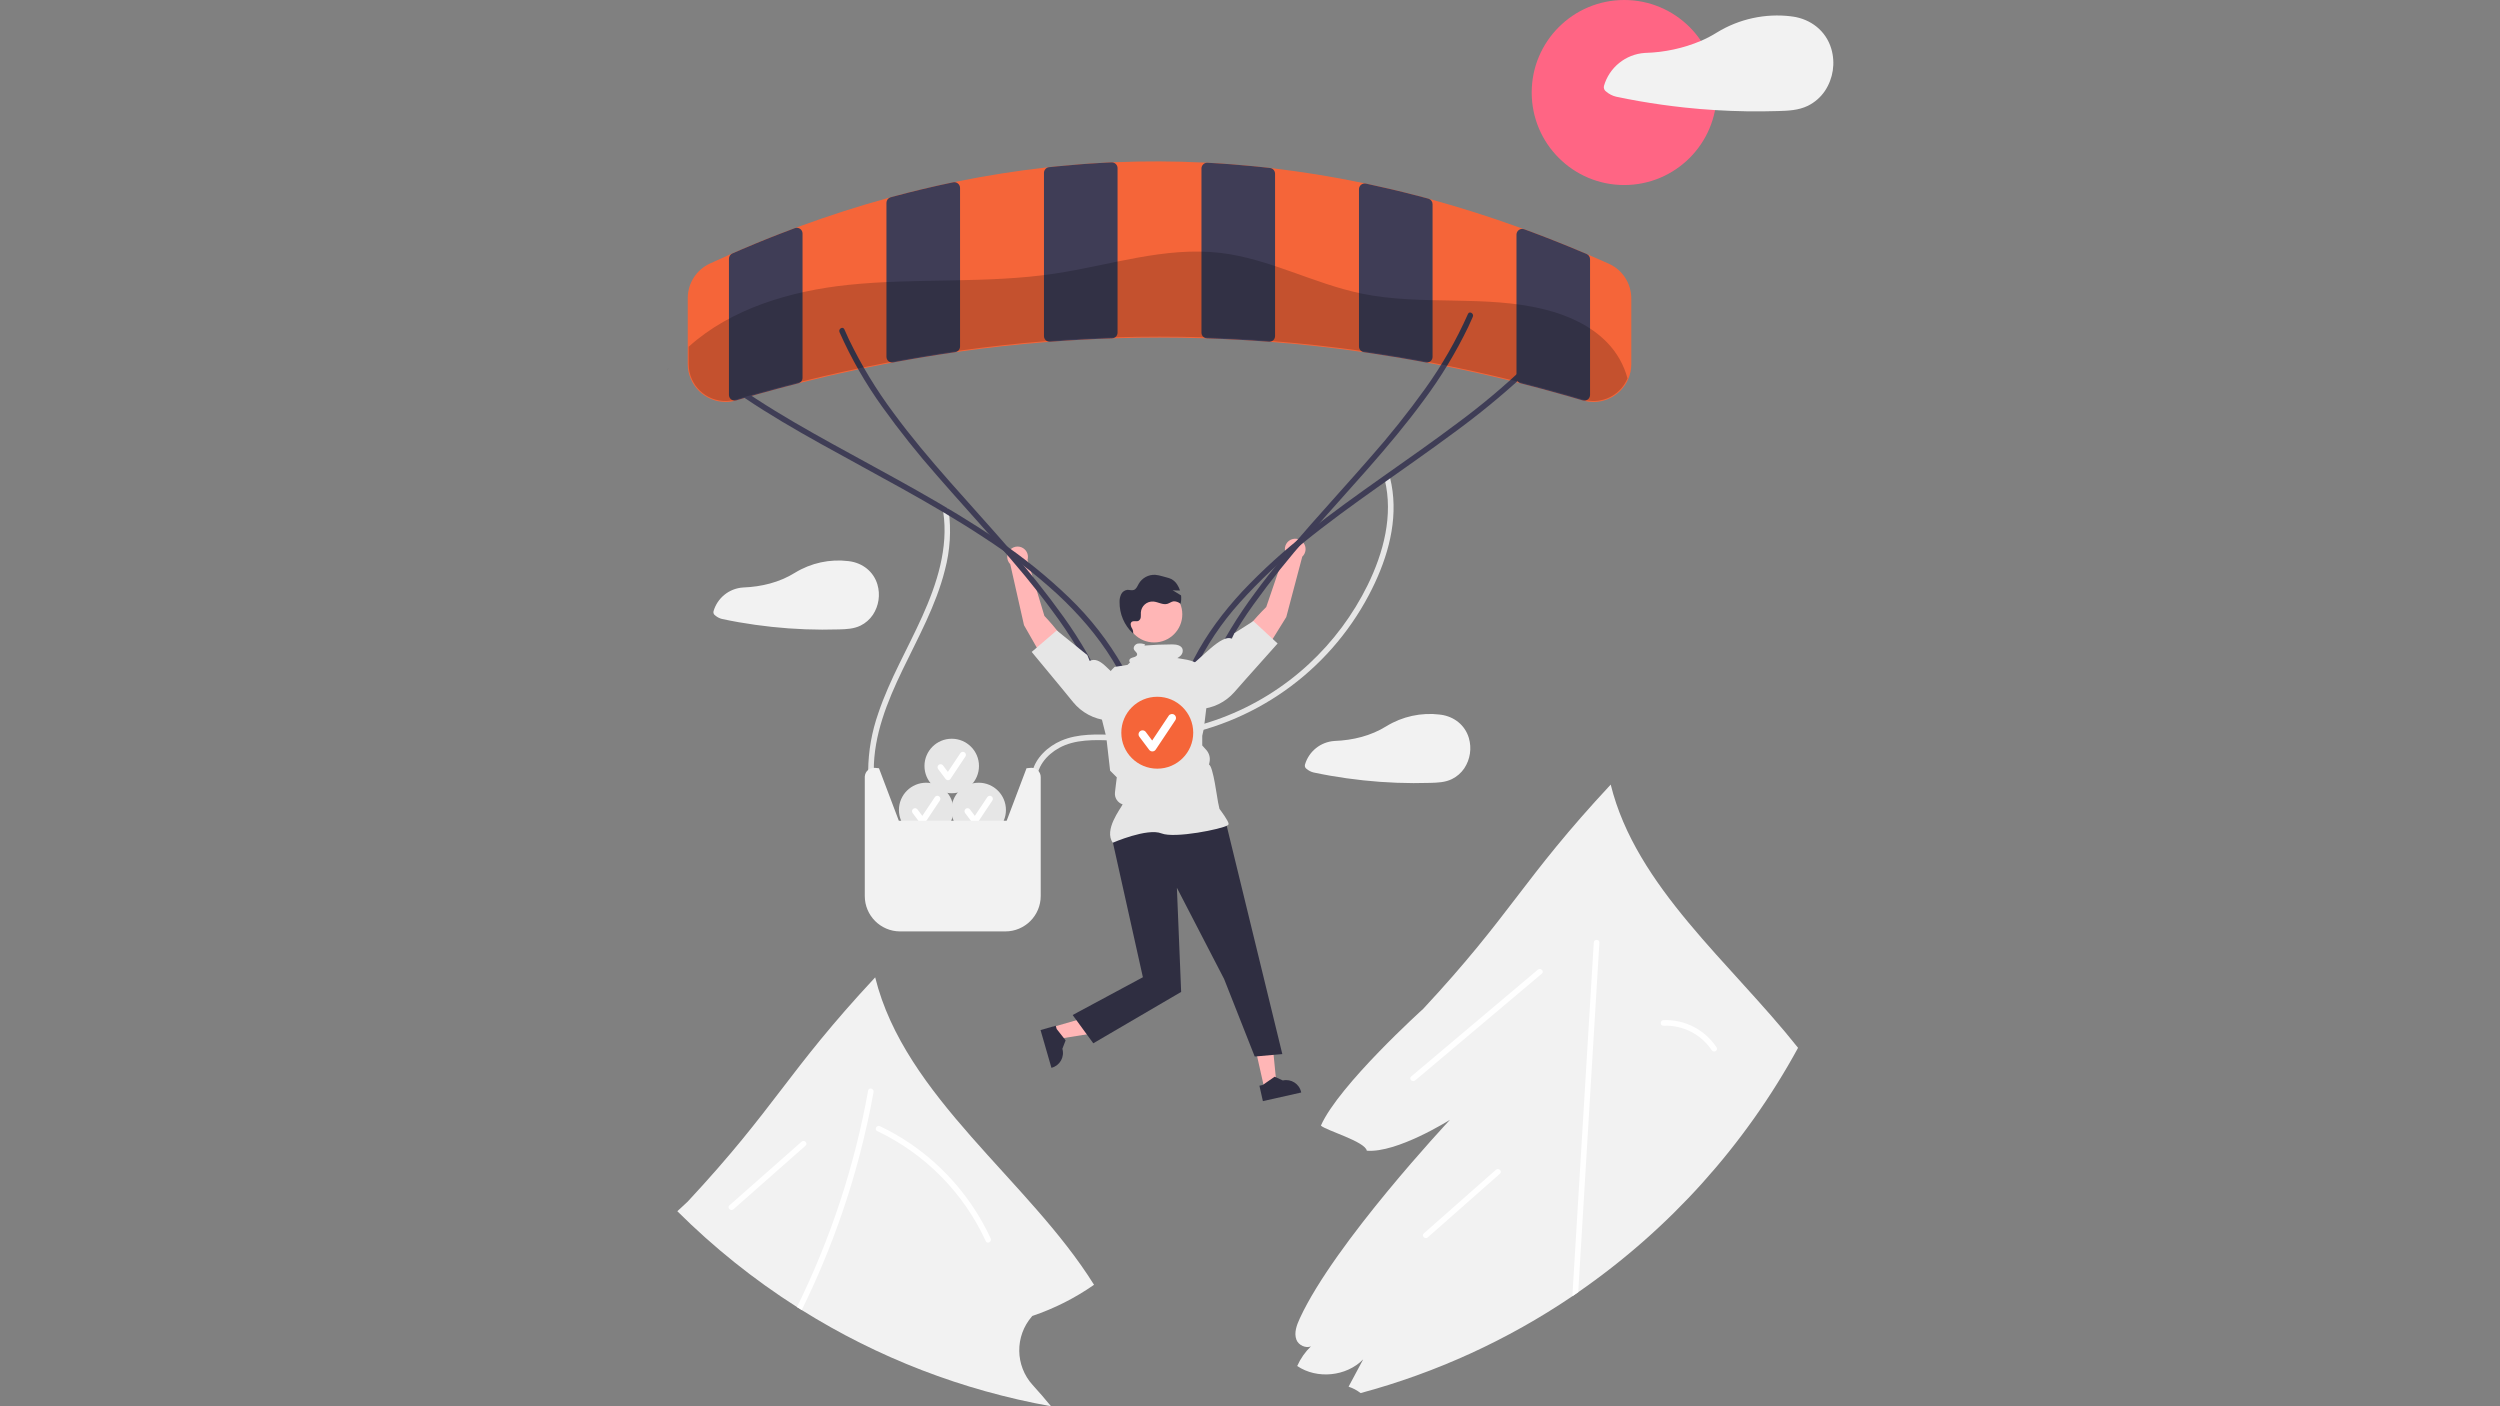 <?xml version="1.0" encoding="utf-8"?>
<!-- Generator: Adobe Illustrator 26.0.1, SVG Export Plug-In . SVG Version: 6.00 Build 0)  -->
<svg version="1.1" id="Layer_1" xmlns="http://www.w3.org/2000/svg" xmlns:xlink="http://www.w3.org/1999/xlink" x="0px" y="0px"
	 viewBox="0 0 640 360" enable-background="new 0 0 640 360" xml:space="preserve">
<rect x="0" y="0" width="640" height="360" fill="#808080" stroke="none"/>
<g>
	<path fill="#FFB6B6" d="M267.365,157.675c0,0,6.646,6.868,7.236,10.74l-5.782,3.33l-6.673-11.694l-3.519-15.61
		c-1.035-1.036-1.034-2.714,0.002-3.749c1.036-1.035,2.714-1.034,3.749,0.002
		c0.684,0.684,0.94,1.687,0.669,2.616L267.365,157.675z"/>
	<path fill="#FFB6B6" d="M329.006,141.208c-0.358-1.42,0.503-2.861,1.923-3.218c1.42-0.358,2.861,0.503,3.218,1.923
		c0.236,0.938-0.057,1.931-0.766,2.589l-4.096,15.468l-7.102,11.438l-5.654-3.542
		c0.733-3.847,7.629-10.464,7.629-10.464L329.006,141.208z"/>
	<path fill="#E6E6E6" d="M223.689,197.314c-0.042-9.117,3.457-17.709,7.346-25.793
		c4.019-8.354,8.594-16.549,10.865-25.606c1.326-4.987,1.649-10.188,0.949-15.302
		c-0.137-0.912-1.522-0.524-1.386,0.382c1.393,9.251-1.617,18.464-5.366,26.807
		c-3.717,8.274-8.351,16.144-11.251,24.772c-1.668,4.737-2.545,9.717-2.594,14.74
		c0.014,0.397,0.347,0.708,0.744,0.694C223.373,197.994,223.676,197.691,223.689,197.314L223.689,197.314z"/>
	<path fill="#E6E6E6" d="M265.463,200.373c-0.307-3.881,2.432-7.119,5.666-8.9c4.104-2.261,9.071-2.066,13.606-1.932
		c4.652,0.186,9.312-0.036,13.926-0.662c22.1-3.211,41.335-16.788,51.764-36.536
		c4.265-8.075,7.268-17.386,6.069-26.607c-0.145-1.121-0.351-2.234-0.619-3.333
		c-0.219-0.898-1.605-0.518-1.386,0.382c2.233,9.161-0.327,18.757-4.386,27.027
		c-3.731,7.582-8.82,14.415-15.015,20.161c-6.488,6.018-14.089,10.711-22.375,13.815
		c-4.304,1.609-8.755,2.791-13.29,3.527c-4.597,0.711-9.251,0.982-13.899,0.81
		c-4.621-0.135-9.519-0.378-13.862,1.492c-3.399,1.464-6.554,4.363-7.43,8.069c-0.207,0.879-0.277,1.785-0.205,2.685
		C264.098,201.289,265.536,201.296,265.463,200.373L265.463,200.373z"/>
	<path fill="#F56539" d="M411.855,67.512c-1.691-0.762-3.354-1.495-4.944-2.17c-0.24-0.101-0.479-0.206-0.719-0.307
		l-0.029-0.014c-1.433-0.613-2.868-1.214-4.307-1.802c-1.006-0.412-2.007-0.819-3.014-1.217
		c-0.393-0.163-0.786-0.316-1.183-0.469c-0.637-0.254-1.279-0.503-1.917-0.752
		c-0.527-0.206-1.059-0.407-1.586-0.609c-0.609-0.235-1.217-0.46-1.821-0.69c-0.719-0.268-1.436-0.533-2.151-0.795
		c-0.007-0.004-0.016-0.005-0.024-0.005c-0.541-0.201-1.083-0.398-1.619-0.589
		c-7.287-2.626-14.68-4.973-21.982-6.981c-0.264-0.072-0.527-0.144-0.791-0.216
		c-0.455-0.125-0.91-0.249-1.365-0.374c-0.805-0.216-1.613-0.426-2.424-0.632
		c-0.762-0.201-1.528-0.393-2.295-0.585c-0.675-0.168-1.351-0.335-2.031-0.498c-0.666-0.163-1.332-0.321-2.003-0.474
		c-1.998-0.47-3.993-0.913-5.984-1.332c-0.014-0.004-0.029-0.006-0.043-0.005c-0.479-0.105-0.954-0.206-1.433-0.302
		c-7.273-1.49-14.671-2.688-21.987-3.565c-0.359-0.043-0.719-0.086-1.078-0.125h-0.01
		c-0.062-0.01-0.129-0.014-0.192-0.019c-0.604-0.072-1.207-0.139-1.811-0.201
		c-0.795-0.086-1.586-0.168-2.381-0.244c-1.883-0.187-3.763-0.35-5.639-0.489
		c-0.474-0.038-0.944-0.072-1.413-0.101c-0.541-0.043-1.083-0.077-1.619-0.11
		c-0.556-0.038-1.112-0.072-1.667-0.101c-0.211-0.014-0.417-0.024-0.623-0.034
		c-0.259-0.019-0.522-0.029-0.781-0.043c-0.388-0.019-0.776-0.038-1.164-0.058
		c-7.302-0.35-14.695-0.379-21.977-0.086c-0.403,0.014-0.805,0.034-1.212,0.053h-0.014
		c-0.292,0.014-0.585,0.024-0.882,0.038c-0.105,0.005-0.216,0.01-0.321,0.014c-0.724,0.038-1.447,0.077-2.17,0.12
		c-0.771,0.043-1.538,0.091-2.305,0.144c-0.484,0.034-0.963,0.067-1.442,0.101c-0.316,0.024-0.632,0.048-0.954,0.072
		c-2.003,0.153-4.005,0.331-5.994,0.532c-0.666,0.067-1.327,0.134-1.988,0.206
		c-0.369,0.038-0.733,0.077-1.097,0.12c-7.302,0.824-14.7,1.988-21.982,3.454
		c-0.479,0.096-0.963,0.196-1.447,0.297c-0.01,0-0.019,0.005-0.029,0.005c-0.072,0.014-0.148,0.029-0.22,0.048
		c-0.498,0.101-1.001,0.206-1.5,0.316c-0.551,0.115-1.097,0.235-1.648,0.355c-0.46,0.101-0.92,0.206-1.38,0.311
		c-1.083,0.244-2.17,0.493-3.253,0.757c-2.204,0.527-4.406,1.084-6.607,1.672
		c-0.498,0.134-1.001,0.268-1.504,0.407c-0.004,0-0.007,0.002-0.01,0.005
		c-0.259,0.067-0.522,0.139-0.781,0.211c-7.283,2.003-14.675,4.37-21.977,7.043
		c-0.537,0.196-1.073,0.393-1.615,0.599c-0.013,0.001-0.026,0.004-0.038,0.01
		c-1.452,0.541-2.912,1.097-4.379,1.667c-0.532,0.211-1.069,0.422-1.605,0.632
		c-0.517,0.206-1.04,0.412-1.557,0.623c-0.455,0.182-0.905,0.364-1.361,0.551c-0.364,0.148-0.724,0.297-1.088,0.446
		c-1.246,0.517-2.49,1.041-3.732,1.571c-0.752,0.326-1.509,0.652-2.261,0.982
		c-0.244,0.105-0.493,0.211-0.738,0.321c-1.811,0.8-3.459,1.543-5.04,2.276c-3.438,1.59-5.643,5.028-5.654,8.816
		v16.908c0,5.355,4.341,9.696,9.696,9.696c0.923,0,1.842-0.132,2.728-0.392c0.714-0.211,1.428-0.422,2.147-0.632
		c0.599-0.177,1.203-0.35,1.802-0.522c0.656-0.187,1.308-0.374,1.964-0.561c1.5-0.417,3.009-0.834,4.518-1.236
		c0.704-0.187,1.409-0.374,2.113-0.561c1.107-0.292,2.213-0.575,3.32-0.858c0.307-0.077,0.613-0.153,0.92-0.23
		c4.815-1.207,9.654-2.329,14.455-3.344c0.493-0.105,0.987-0.206,1.476-0.307c2.017-0.422,4.023-0.821,6.018-1.198
		l1.437-0.273h0.014c0.469-0.091,0.939-0.177,1.409-0.264c1.313-0.24,2.634-0.473,3.962-0.7
		c0.762-0.134,1.528-0.264,2.295-0.388c0.077-0.014,0.153-0.029,0.23-0.038c1.322-0.22,2.648-0.433,3.977-0.637
		c0.901-0.139,1.806-0.278,2.712-0.407c0.771-0.115,1.543-0.225,2.314-0.335
		c7.311-1.025,14.695-1.845,21.949-2.42c0.628-0.053,1.255-0.101,1.883-0.148c2.434-0.182,4.887-0.345,7.345-0.479
		c3.038-0.163,6.085-0.292,9.118-0.383c7.283-0.225,14.666-0.225,21.944,0c3.038,0.091,6.085,0.22,9.123,0.383
		c2.458,0.134,4.911,0.297,7.345,0.479c0.628,0.048,1.255,0.096,1.883,0.148c7.249,0.575,14.632,1.389,21.953,2.42
		c0.35,0.048,0.695,0.101,1.044,0.148c0.125,0.019,0.244,0.034,0.369,0.053c0.532,0.077,1.064,0.158,1.595,0.235
		c1.998,0.297,3.994,0.612,5.989,0.944c0.513,0.082,1.025,0.168,1.533,0.254c1.097,0.187,2.19,0.377,3.277,0.57
		c0.632,0.115,1.26,0.23,1.888,0.345c0.398,0.072,0.8,0.144,1.198,0.22c0.484,0.091,0.968,0.182,1.447,0.273
		c0.791,0.148,1.581,0.302,2.376,0.46c0.498,0.101,1.001,0.196,1.504,0.302c5.361,1.078,10.775,2.29,16.166,3.613
		c0.561,0.139,1.121,0.278,1.682,0.417c0.077,0.019,0.148,0.038,0.225,0.058c0.58,0.144,1.159,0.292,1.739,0.441
		c0.829,0.211,1.659,0.426,2.491,0.647c0.704,0.182,1.409,0.369,2.113,0.561c2.175,0.58,4.35,1.183,6.511,1.802
		c1.318,0.379,2.629,0.762,3.934,1.15h0.01c0.52,0.154,1.052,0.263,1.591,0.326
		c0.382,0.048,0.765,0.072,1.15,0.072c5.348-0.011,9.676-4.354,9.669-9.702V76.371
		C417.6,72.543,415.348,69.077,411.855,67.512z"/>
	<path fill="#3F3D56" d="M204.817,58.576c-0.381-0.264-0.866-0.33-1.303-0.177c-0.013,0.001-0.026,0.004-0.038,0.01
		c-1.452,0.541-2.912,1.097-4.379,1.667c-0.532,0.211-1.069,0.422-1.605,0.632
		c-0.517,0.206-1.04,0.412-1.557,0.623c-0.455,0.182-0.905,0.364-1.361,0.551c-0.364,0.148-0.724,0.297-1.088,0.446
		c-1.246,0.517-2.49,1.041-3.732,1.571c-0.752,0.326-1.509,0.652-2.261,0.982
		c-0.536,0.233-0.882,0.762-0.882,1.346v34.866c-0.002,0.467,0.219,0.906,0.594,1.183
		c0.117,0.086,0.247,0.156,0.383,0.206c0.289,0.102,0.603,0.108,0.896,0.019l2.142-0.632
		c0.599-0.172,1.198-0.345,1.797-0.517c0.656-0.187,1.313-0.374,1.974-0.561c1.5-0.417,3.009-0.834,4.518-1.236
		c0.704-0.192,1.409-0.379,2.113-0.561c1.107-0.292,2.213-0.575,3.32-0.858c0.273-0.07,0.521-0.216,0.714-0.422
		l0.005-0.005c0.246-0.27,0.383-0.622,0.383-0.987V59.783C205.45,59.301,205.213,58.85,204.817,58.576z"/>
	<path fill="#3F3D56" d="M245.226,46.972c-0.331-0.273-0.767-0.384-1.188-0.302c-0.01,0-0.019,0.005-0.029,0.005
		c-0.072,0.014-0.148,0.029-0.22,0.048c-0.498,0.101-1.001,0.206-1.5,0.316c-0.551,0.115-1.097,0.235-1.648,0.355
		c-0.46,0.101-0.92,0.206-1.38,0.311c-1.083,0.244-2.17,0.493-3.253,0.757c-2.209,0.527-4.411,1.084-6.607,1.672
		c-0.46,0.12-0.925,0.244-1.385,0.369c-0.041,0.011-0.081,0.023-0.12,0.038
		c-0.004,0-0.007,0.002-0.01,0.005c-0.572,0.216-0.952,0.763-0.954,1.375v39.427
		c-0.001,0.435,0.192,0.848,0.527,1.126c0.113,0.095,0.241,0.171,0.379,0.225c0.176,0.072,0.365,0.11,0.556,0.11
		c0.087-0.001,0.173-0.009,0.259-0.024h0.014c0.469-0.091,0.939-0.177,1.409-0.264
		c1.313-0.24,2.634-0.473,3.962-0.7c0.762-0.134,1.528-0.264,2.295-0.388c0.077-0.014,0.153-0.029,0.23-0.038
		c1.322-0.22,2.648-0.433,3.977-0.637c0.901-0.139,1.806-0.278,2.712-0.407c0.422-0.067,0.843-0.125,1.265-0.187
		c0.279-0.039,0.541-0.159,0.752-0.345c0.319-0.278,0.502-0.679,0.503-1.102V48.112
		C245.773,47.669,245.572,47.249,245.226,46.972z"/>
	<path fill="#3F3D56" d="M285.64,41.979c-0.272-0.258-0.631-0.404-1.006-0.407h-0.072
		c-0.273,0.014-0.551,0.024-0.824,0.038c-0.105,0.005-0.216,0.01-0.321,0.014c-0.724,0.038-1.447,0.077-2.17,0.12
		c-0.771,0.043-1.538,0.091-2.305,0.144c-0.484,0.034-0.963,0.067-1.442,0.101c-0.316,0.024-0.632,0.048-0.954,0.072
		c-2.003,0.153-4.005,0.331-5.994,0.532c-0.666,0.067-1.327,0.134-1.988,0.206c-0.746,0.08-1.31,0.711-1.308,1.461
		v41.775c-0.001,0.406,0.17,0.794,0.469,1.068c0.089,0.084,0.189,0.157,0.297,0.216
		c0.215,0.116,0.455,0.177,0.7,0.177c0.034,0,0.072-0.005,0.11-0.005c0.187-0.014,0.379-0.029,0.565-0.043
		c2.434-0.182,4.887-0.345,7.345-0.479c2.65-0.148,5.299-0.264,7.934-0.35c0.285-0.004,0.562-0.095,0.795-0.259
		c0.392-0.275,0.625-0.724,0.623-1.203V43.043C286.097,42.641,285.932,42.256,285.64,41.979z"/>
	<path fill="#3F3D56" d="M325.125,43.005h-0.01c-0.062-0.01-0.129-0.014-0.192-0.019
		c-0.604-0.072-1.207-0.139-1.811-0.201c-0.795-0.086-1.586-0.168-2.381-0.244
		c-1.883-0.187-3.763-0.35-5.639-0.489c-0.474-0.038-0.944-0.072-1.413-0.101
		c-0.541-0.043-1.083-0.077-1.619-0.11c-0.556-0.038-1.111-0.072-1.667-0.101
		c-0.211-0.014-0.417-0.024-0.623-0.034c-0.22-0.014-0.436-0.029-0.652-0.038c-0.043-0.004-0.086-0.006-0.129-0.005
		c-0.357,0.011-0.697,0.154-0.954,0.403c-0.295,0.277-0.461,0.664-0.46,1.068v42.024
		c-0.002,0.48,0.233,0.93,0.628,1.203c0.231,0.164,0.507,0.254,0.791,0.259c2.635,0.086,5.285,0.201,7.934,0.35
		c2.458,0.134,4.911,0.297,7.345,0.479c0.187,0.014,0.379,0.029,0.565,0.043c0.038,0,0.072,0.005,0.11,0.005
		c0.244-0,0.485-0.061,0.7-0.177c0.108-0.059,0.208-0.131,0.297-0.216c0.298-0.276,0.468-0.663,0.469-1.068
		V44.461C326.411,43.721,325.859,43.097,325.125,43.005z"/>
	<path fill="#3F3D56" d="M365.769,50.896c-0.038-0.015-0.076-0.028-0.115-0.038c-0.417-0.115-0.834-0.225-1.25-0.335
		c-0.805-0.216-1.613-0.426-2.424-0.632c-0.762-0.201-1.528-0.393-2.295-0.585
		c-0.675-0.168-1.351-0.335-2.031-0.498c-0.666-0.163-1.332-0.321-2.003-0.474c-1.998-0.47-3.993-0.913-5.984-1.332
		c-0.014-0.004-0.029-0.006-0.043-0.005c-0.418-0.078-0.85,0.032-1.179,0.302c-0.346,0.278-0.546,0.697-0.546,1.14
		v40.28c0.001,0.424,0.186,0.826,0.508,1.102c0.21,0.186,0.47,0.306,0.747,0.345
		c0.125,0.019,0.244,0.034,0.369,0.053c0.532,0.077,1.064,0.153,1.595,0.235c1.998,0.297,3.994,0.612,5.989,0.944
		c0.513,0.082,1.025,0.168,1.533,0.254c1.097,0.187,2.19,0.377,3.277,0.57c0.632,0.115,1.26,0.23,1.888,0.345
		c0.398,0.072,0.8,0.144,1.198,0.22c0.09,0.015,0.181,0.023,0.273,0.024c0.191,0,0.38-0.037,0.556-0.11
		c0.138-0.053,0.266-0.13,0.379-0.225c0.335-0.278,0.528-0.691,0.527-1.126V52.276
		C366.735,51.658,366.349,51.107,365.769,50.896z"/>
	<path fill="#3F3D56" d="M406.192,65.035l-0.029-0.014c-1.433-0.613-2.868-1.214-4.307-1.802
		c-1.006-0.412-2.007-0.819-3.014-1.217c-0.393-0.163-0.786-0.316-1.183-0.469
		c-0.637-0.254-1.279-0.503-1.917-0.752c-0.527-0.206-1.059-0.407-1.586-0.609c-0.609-0.235-1.217-0.46-1.821-0.69
		c-0.719-0.268-1.436-0.533-2.151-0.795c-0.007-0.004-0.016-0.005-0.024-0.005
		c-0.441-0.159-0.932-0.091-1.313,0.182c-0.393,0.274-0.628,0.723-0.628,1.203v36.658
		c0,0.304,0.096,0.601,0.273,0.848c0.034,0.048,0.071,0.095,0.11,0.139l0.005,0.005
		c0.192,0.206,0.44,0.353,0.714,0.422c0.273,0.067,0.546,0.139,0.819,0.211c0.829,0.211,1.659,0.426,2.491,0.647
		c0.704,0.182,1.409,0.369,2.113,0.561c2.175,0.58,4.35,1.183,6.511,1.802c1.318,0.379,2.629,0.762,3.934,1.15
		h0.01c0.132,0.038,0.27,0.057,0.407,0.058c0.162-0.001,0.322-0.028,0.474-0.082
		c0.138-0.049,0.267-0.118,0.383-0.206c0.372-0.279,0.591-0.718,0.589-1.183v-34.722
		C407.056,65.795,406.718,65.271,406.192,65.035z"/>
	<path fill="#3F3D56" d="M190.662,101.898c6.239,4.204,12.754,7.984,19.319,11.652
		c7.023,3.923,14.12,7.714,21.145,11.635c7.067,3.945,14.071,8.017,20.828,12.477
		c6.57,4.252,12.782,9.034,18.574,14.298c5.485,5.077,10.453,10.751,14.358,17.14
		c0.466,0.762,0.916,1.533,1.35,2.313c0.451,0.808,1.693,0.084,1.241-0.726
		c-3.72-6.513-8.35-12.462-13.752-17.666c-5.649-5.439-11.764-10.372-18.277-14.74
		c-6.713-4.595-13.71-8.758-20.788-12.76c-7.058-3.99-14.207-7.815-21.301-11.739
		c-6.678-3.693-13.323-7.467-19.721-11.634c-0.754-0.491-1.505-0.989-2.251-1.492
		C190.619,100.138,189.899,101.383,190.662,101.898L190.662,101.898z"/>
	<path fill="#3F3D56" d="M214.913,85.031c2.989,6.737,6.662,13.148,10.96,19.135
		c4.399,6.131,9.104,12.036,14.098,17.694c4.995,5.755,10.14,11.377,15.171,17.099
		c4.974,5.658,9.851,11.415,14.305,17.495c4.42,5.918,8.258,12.249,11.462,18.904
		c0.388,0.825,0.762,1.656,1.124,2.493c0.367,0.847,1.605,0.115,1.241-0.726
		c-2.989-6.737-6.662-13.148-10.96-19.135c-4.399-6.131-9.104-12.036-14.098-17.694
		c-4.995-5.755-10.14-11.377-15.171-17.099c-4.974-5.658-9.851-11.415-14.305-17.495
		c-4.42-5.918-8.258-12.249-11.462-18.904c-0.388-0.825-0.762-1.656-1.124-2.493
		C215.787,83.459,214.549,84.19,214.913,85.031L214.913,85.031z"/>
	<path fill="#3F3D56" d="M390.616,93.602c-5.482,5.231-11.288,10.112-17.383,14.613
		c-6.324,4.76-12.82,9.286-19.284,13.853c-6.453,4.56-12.884,9.16-19.081,14.066
		c-5.979,4.638-11.595,9.728-16.796,15.224c-4.854,5.234-9.205,10.998-12.467,17.365
		c-0.392,0.766-0.768,1.539-1.128,2.321c-0.385,0.834,0.854,1.565,1.241,0.726
		c3.035-6.4,6.986-12.323,11.729-17.583c5.015-5.562,10.482-10.7,16.345-15.36
		c6.091-4.945,12.453-9.544,18.851-14.081c6.469-4.588,12.988-9.106,19.359-13.83
		c6.155-4.476,12.053-9.294,17.668-14.431c0.66-0.616,1.314-1.238,1.961-1.867
		C392.297,93.973,391.28,92.957,390.616,93.602L390.616,93.602z"/>
	<path fill="#3F3D56" d="M375.801,80.371c-2.989,6.737-6.662,13.148-10.96,19.135
		c-4.402,6.129-9.113,12.03-14.114,17.68c-5,5.75-10.146,11.372-15.173,17.099
		c-4.971,5.661-9.833,11.429-14.287,17.51c-4.42,5.918-8.258,12.249-11.462,18.904
		c-0.388,0.825-0.762,1.656-1.124,2.493c-0.364,0.84,0.874,1.573,1.241,0.726
		c2.989-6.737,6.662-13.148,10.96-19.135c4.402-6.129,9.113-12.03,14.114-17.68
		c5-5.75,10.146-11.372,15.173-17.099c4.971-5.661,9.833-11.429,14.287-17.51
		c4.42-5.918,8.258-12.249,11.462-18.904c0.388-0.825,0.762-1.656,1.124-2.493
		C377.407,80.256,376.169,79.524,375.801,80.371L375.801,80.371z"/>
	<polygon fill="#FFB6B6" points="269.691,262.866 270.597,266.009 283.151,264.01 281.814,259.371 	"/>
	<path fill="#2F2E41" d="M266.381,263.7l2.786,9.665l0.122-0.035c2.078-0.599,3.276-2.768,2.678-4.846l-0-0
		l0.831-2.151l-2.289-2.908l-0.243-0.844L266.381,263.7z"/>
	<polygon fill="#FFB6B6" points="323.593,278.303 326.785,277.586 325.537,264.935 320.827,265.994 	"/>
	<path fill="#2F2E41" d="M323.298,281.887l9.813-2.205l-0.028-0.124c-0.474-2.11-2.568-3.435-4.678-2.962
		l-0,0l-2.098-0.957l-3.039,2.112l-0.857,0.193L323.298,281.887z"/>
	<path fill="#2F2E41" d="M313.825,210.549l14.451,59.296l-7.069,0.626l-7.833-19.844l-12.091-23.357l1.093,26.659
		l-22.494,13.155l-5.286-7.241l17.983-9.672l-7.855-35.281l2.091-4.341H313.825z"/>
	<path fill="#E6E6E6" d="M284.872,215.741c-2.343-3.28,1.991-8.68,2.523-9.822l0,0
		c-1.301-0.422-2.123-1.705-1.963-3.063l0.229-1.947l0.239-1.91l-1.711-1.711l-0.005-0.043l-0.985-8.614
		l-1.431-5.721c-1.098-4.404,0.265-9.057,3.565-12.173l3.309-0.525l4.021-3.874h6.484l2.223,2.124
		c4.151,0.728,4.864,0.49,8.429,4.768l-1.62,13.301l-0.404,1.83l0.001,2.482l1.027,1.142
		c0.75,0.834,1.063,1.973,0.843,3.074l-0.135,0.676l0,0c1.06,0.454,2.071,8.524,2.312,9.652l0.361,1.684
		c0.309,0.407,2.346,3.124,2.346,3.867c0,0.112-0.082,0.219-0.259,0.339c-1.389,0.94-13.546,3.43-16.943,2.07
		C293.711,211.899,284.872,215.741,284.872,215.741z"/>
	<path fill="#E6E6E6" d="M271.878,176.275l2.851,3.487c2.167,2.651,5.302,4.327,8.71,4.659l0,0
		c2.133,0.2,4.194-0.828,5.318-2.652l0,0c1.532-2.525,0.847-5.806-1.568-7.506
		c-3.532-2.483-5.459-6.329-8.236-5.082l-0.597-1.467l-7.829-6.326l-6.417,5.506L271.878,176.275z"/>
	<path fill="#E6E6E6" d="M327.069,164.736l-6.208-5.74l-4.842,3.083l-0.651,1.444
		c-2.728-1.349-8.013,5.371-11.635,7.721c-2.477,1.61-3.283,4.863-1.845,7.443l0,0
		c1.055,1.864,3.077,2.968,5.216,2.848l0,0c3.418-0.205,6.612-1.764,8.877-4.333l2.978-3.379L327.069,164.736z"/>
	<circle fill="#FFB6B6" cx="295.467" cy="157.264" r="7.201"/>
	<path fill="#2F2E41" d="M290.241,162.34c-0.063-0.055-0.122-0.114-0.184-0.171c-0.002,0.006-0.003,0.012-0.005,0.018
		L290.241,162.34z"/>
	<path fill="#2F2E41" d="M302.227,154.563c-0.038-0.024-0.072-0.048-0.11-0.067
		c-0.473-0.372-1.06-0.57-1.663-0.561c-0.575,0.072-1.049,0.484-1.6,0.647c-1.183,0.345-2.377-0.498-3.603-0.585
		h-0.029c-1.643-0.103-3.059,1.145-3.162,2.788c0,0,0,0.001,0,0.001c-0.024,0.398,0.029,0.795-0.019,1.188
		c-0.027,0.405-0.253,0.769-0.604,0.973c-0.541,0.244-1.27-0.12-1.73,0.259
		c-0.407,0.34-0.259,1.001-0.014,1.476c0.285,0.4,0.425,0.885,0.398,1.375c-0.009,0.039-0.02,0.077-0.034,0.115
		c-2.243-2.088-3.496-5.028-3.45-8.092c-0.019-0.668,0.119-1.331,0.403-1.936c0.29-0.612,0.867-1.039,1.538-1.135
		c0.565-0.048,1.15,0.206,1.687,0.024c0.661-0.22,0.939-0.982,1.284-1.595c0.867-1.491,2.494-2.372,4.216-2.285
		c0.608,0.06,1.208,0.18,1.792,0.359l1.14,0.311c0.435,0.102,0.858,0.252,1.26,0.446
		c0.589,0.338,1.084,0.817,1.442,1.394c0.304,0.464,0.544,0.967,0.714,1.495
		c-0.632,0.033-1.265,0.01-1.893-0.067c0.719,0.446,1.442,0.891,2.161,1.337
		C302.437,153.141,302.395,153.864,302.227,154.563z"/>
	<circle fill="#FF6584" cx="415.798" cy="23.684" r="23.684"/>
	<path fill="#F2F2F2" d="M468.808,12.47c-1.37-4.59-5.242-7.585-9.918-8.241c-0.048-0.005-0.101,0.005-0.148,0
		c-0.066-0.021-0.133-0.037-0.201-0.048c-6.624-0.806-13.326,0.653-19.016,4.14
		c-1.302,0.814-2.663,1.528-4.072,2.137c-4.518,1.905-9.352,2.951-14.254,3.086c-0.038,0-0.077,0.005-0.115,0.005
		c-4.918,0.327-9.104,3.701-10.469,8.437c-0.145,0.58,0.103,1.187,0.613,1.5
		c0.715,0.606,1.562,1.038,2.472,1.26c1.969,0.417,3.943,0.798,5.922,1.145
		c3.866,0.676,7.752,1.222,11.657,1.639c2.587,0.278,5.179,0.495,7.776,0.652
		c5.357,0.335,10.737,0.417,16.103,0.249c2.654-0.081,5.213-0.168,7.647-1.341
		c1.769-0.873,3.28-2.193,4.384-3.828C469.296,20.079,469.889,16.129,468.808,12.47z"/>
	<path fill="#F2F2F2" d="M376.022,188.907c-0.987-3.306-3.776-5.467-7.149-5.941c-0.038-0.005-0.072,0.005-0.11,0
		c-0.047-0.014-0.095-0.025-0.144-0.034c-4.777-0.584-9.61,0.469-13.713,2.985
		c-3.953,2.467-8.557,3.584-13.214,3.766c-0.027-0.001-0.054,0.001-0.081,0.005
		c-3.544,0.236-6.561,2.667-7.546,6.08c-0.106,0.418,0.073,0.857,0.441,1.083c0.514,0.438,1.125,0.748,1.782,0.905
		c1.418,0.302,2.846,0.575,4.274,0.829c2.784,0.484,5.591,0.877,8.404,1.179c5.716,0.615,11.468,0.832,17.215,0.652
		c1.912-0.058,3.756-0.12,5.51-0.968c1.278-0.629,2.369-1.58,3.167-2.76
		C376.375,194.393,376.801,191.545,376.022,188.907z"/>
	<path fill="#F2F2F2" d="M224.619,149.619c-0.987-3.306-3.776-5.467-7.149-5.941c-0.038-0.005-0.072,0.005-0.11,0
		c-0.047-0.014-0.095-0.025-0.144-0.034c-4.777-0.584-9.611,0.469-13.713,2.985
		c-3.953,2.467-8.557,3.584-13.214,3.766c-0.027-0.001-0.054,0.001-0.082,0.005
		c-3.544,0.236-6.561,2.667-7.546,6.08c-0.106,0.418,0.073,0.857,0.441,1.083
		c0.514,0.438,1.125,0.748,1.782,0.905c1.418,0.302,2.846,0.575,4.274,0.829c2.784,0.484,5.591,0.877,8.404,1.179
		c5.716,0.615,11.468,0.832,17.215,0.652c1.912-0.058,3.756-0.12,5.51-0.968c1.278-0.629,2.369-1.58,3.167-2.76
		C224.972,155.105,225.398,152.257,224.619,149.619z"/>
	<path fill="#F2F2F2" d="M264.351,354.552c1.619,1.778,3.191,3.593,4.715,5.448
		c-22.654-4.052-44.32-12.412-63.824-24.627c-0.407-0.254-0.81-0.508-1.212-0.767
		c-11.067-7.049-21.339-15.276-30.635-24.536c1.629-1.528,2.635-2.439,2.635-2.439
		c22.734-24.416,25.283-33.011,48.018-57.428c7.561,30.635,39.35,51.918,56.024,78.705
		c-4.862,3.393-10.18,6.079-15.797,7.977c-0.038,0.043-0.077,0.091-0.115,0.134
		C259.78,342.072,259.862,349.598,264.351,354.552z"/>
	<path fill="#F2F2F2" d="M460.303,268.243c-13.615,24.963-32.889,46.388-56.278,62.559
		c-0.498,0.345-0.997,0.69-1.5,1.03c-16.566,11.216-34.885,19.595-54.203,24.795
		c-0.928-0.714-1.969-1.267-3.081-1.634v-0.01c1.246-2.329,2.491-4.657,3.737-6.986
		c-4.303,4.389-11.806,5.141-16.894,1.701c0.837-1.89,2.031-3.599,3.517-5.036
		c-1.246,0.57-3.181-0.254-3.718-1.691c-0.675-1.797,0.091-3.785,0.896-5.529
		c8.878-19.203,37.966-50.293,38.421-50.777c-0.311,0.192-13.593,8.533-21.297,7.915
		c-0.393-2.357-10.613-5.237-11.753-6.435c4.643-10.44,26.174-29.864,26.174-29.864
		c22.734-24.416,25.283-33.011,48.018-57.428C418.811,227.063,443.006,246.424,460.303,268.243z"/>
	<g opacity="0.2">
		<path d="M170.671,94.891c0.141-0.187,0.29-0.368,0.434-0.552l0.008-0.074L170.671,94.891z"/>
		<path d="M416.635,96.866c-1.633,3.882-5.634,6.218-9.817,5.73c-0.529-0.064-1.051-0.171-1.562-0.321
			c-5.601-1.667-11.2-3.2-16.798-4.6c-7.321-1.84-14.642-3.458-21.963-4.854
			c-6.118-1.169-12.237-2.183-18.355-3.042c-7.326-1.03-14.648-1.838-21.968-2.424
			c-6.118-0.493-12.238-0.831-18.36-1.011c-7.321-0.225-14.64-0.225-21.958,0c-6.118,0.182-12.238,0.519-18.36,1.011
			c-7.321,0.585-14.642,1.393-21.963,2.424c-6.118,0.862-12.238,1.877-18.36,3.042
			c-7.321,1.394-14.642,3.012-21.963,4.854c-5.601,1.404-11.199,2.937-16.793,4.6
			c-0.511,0.15-1.033,0.257-1.562,0.321c-5.187,0.607-9.884-3.106-10.491-8.293c-0.043-0.366-0.064-0.734-0.064-1.103
			v-4.427c10.804-9.769,26.088-14.297,40.826-15.84c17.526-1.835,35.335-0.268,52.766-2.87
			c14.211-2.123,28.331-7.014,42.599-5.314c12.433,1.476,23.764,7.848,36.025,10.397
			c15.38,3.196,31.617,0.259,46.858,4.058c5.975,1.485,11.829,4.096,16.099,8.528
			C413.944,90.287,415.722,93.431,416.635,96.866z"/>
	</g>
	<circle fill="#F56539" cx="296.262" cy="187.575" r="9.205"/>
	<path fill="#FFFFFF" d="M295.006,192.366c-0.322,0-0.626-0.152-0.819-0.41l-2.511-3.349
		c-0.339-0.452-0.248-1.094,0.205-1.433c0.452-0.339,1.094-0.248,1.433,0.205l1.643,2.191l4.22-6.33
		c0.312-0.471,0.948-0.6,1.419-0.287c0.471,0.312,0.6,0.948,0.287,1.419c-0.001,0.001-0.002,0.003-0.003,0.004
		l-5.023,7.534c-0.184,0.277-0.491,0.446-0.824,0.456L295.006,192.366z"/>
	<path fill="#FFFFFF" d="M409.444,241.307c-0.436,7.163-0.87,14.327-1.303,21.493
		c-0.767,12.658-1.533,25.318-2.3,37.98c-0.604,10.009-1.209,20.016-1.816,30.022
		c-0.498,0.345-0.997,0.69-1.5,1.03c0.292-4.777,0.581-9.554,0.867-14.331
		c0.767-12.663,1.533-25.323,2.3-37.98c0.771-12.74,1.543-25.478,2.314-38.215
		C408.059,240.382,409.497,240.382,409.444,241.307z"/>
	<path fill="#FFFFFF" d="M362.276,276.596l25.331-21.358l7.107-5.992c0.708-0.597-0.313-1.609-1.016-1.016
		l-25.331,21.358l-7.107,5.992C360.552,276.176,361.573,277.189,362.276,276.596z"/>
	<path fill="#FFFFFF" d="M365.511,316.767l18.471-16.298c0.695-0.613-0.325-1.627-1.016-1.016l-18.471,16.298
		C363.799,316.364,364.819,317.377,365.511,316.767z"/>
	<path fill="#FFFFFF" d="M187.756,309.58l18.471-16.298c0.695-0.613-0.325-1.627-1.016-1.016L186.74,308.564
		C186.045,309.177,187.065,310.19,187.756,309.58z"/>
	<path fill="#FFFFFF" d="M425.844,262.587c4.931-0.21,9.615,2.165,12.36,6.267c0.505,0.771,1.75,0.051,1.241-0.726
		c-3.006-4.539-8.16-7.184-13.601-6.979C424.923,261.193,424.917,262.631,425.844,262.587L425.844,262.587z"/>
	<path fill="#FFFFFF" d="M224.559,289.549c12.291,5.85,22.134,15.833,27.81,28.206
		c0.385,0.84,1.625,0.11,1.241-0.726c-4.513-9.746-11.569-18.096-20.427-24.171
		c-2.509-1.722-5.15-3.244-7.899-4.551C224.453,287.912,223.723,289.151,224.559,289.549L224.559,289.549z"/>
	<path fill="#FFFFFF" d="M223.636,279.555c-0.987,5.486-2.191,10.927-3.613,16.324
		c-2.512,9.531-5.691,18.873-9.515,27.957c-1.639,3.9-3.394,7.746-5.266,11.537
		c-0.407-0.254-0.81-0.508-1.212-0.767c4.283-8.704,7.955-17.695,10.991-26.907
		c3.076-9.326,5.49-18.857,7.225-28.522C222.409,278.267,223.798,278.655,223.636,279.555z"/>
	<circle fill="#E6E6E6" cx="237.104" cy="207.353" r="6.978"/>
	<path fill="#FFFFFF" d="M236.152,210.985c-0.244,0-0.474-0.115-0.621-0.31l-1.904-2.538
		c-0.257-0.343-0.188-0.83,0.155-1.087c0.343-0.257,0.83-0.188,1.087,0.155l1.246,1.661l3.199-4.798
		c0.236-0.358,0.718-0.456,1.076-0.219c0.358,0.236,0.456,0.718,0.219,1.076c-0.001,0.002-0.002,0.003-0.003,0.005
		l-3.808,5.711c-0.14,0.21-0.372,0.338-0.624,0.345L236.152,210.985z"/>
	<circle fill="#E6E6E6" cx="250.542" cy="207.353" r="6.978"/>
	<path fill="#FFFFFF" d="M249.59,210.985c-0.244,0-0.474-0.115-0.621-0.31l-1.904-2.538
		c-0.257-0.343-0.188-0.83,0.155-1.087c0.343-0.257,0.83-0.188,1.087,0.155l1.246,1.661l3.199-4.798
		c0.236-0.358,0.718-0.456,1.076-0.219c0.358,0.236,0.456,0.718,0.219,1.076c-0.001,0.002-0.002,0.003-0.003,0.005
		l-3.808,5.711c-0.14,0.21-0.372,0.338-0.624,0.345L249.59,210.985z"/>
	<circle fill="#E6E6E6" cx="243.642" cy="196.094" r="6.978"/>
	<path fill="#FFFFFF" d="M242.69,199.726c-0.244,0-0.474-0.115-0.621-0.31l-1.904-2.538
		c-0.257-0.343-0.188-0.83,0.155-1.087c0.343-0.257,0.83-0.188,1.087,0.155l1.246,1.661l3.199-4.798
		c0.239-0.356,0.721-0.45,1.077-0.211c0.354,0.238,0.45,0.717,0.214,1.072l-3.808,5.711
		c-0.14,0.21-0.372,0.338-0.624,0.345L242.69,199.726z"/>
	<path fill="#F2F2F2" d="M263.82,196.571l-1.03,0.103l-5.085,13.439h-27.604l-5.085-13.439l-1.03-0.103
		c-1.3-0.13-2.46,0.819-2.59,2.119c-0.008,0.078-0.012,0.157-0.012,0.235v30.461
		c0,5.001,4.054,9.056,9.056,9.056l0,0h26.926c5.001,0,9.056-4.054,9.056-9.056l0,0v-30.461
		c0-1.307-1.059-2.366-2.366-2.366C263.976,196.56,263.898,196.564,263.82,196.571z"/>
	<path fill="#E6E6E6" d="M302.728,166.153c-0.341-1.002-1.655-1.191-2.713-1.188c-2.359,0.007-4.716,0.107-7.07,0.301
		l0.236-0.273c-0.625-0.264-1.314-0.341-1.982-0.222c-0.649,0.184-1.183,0.93-0.889,1.537
		c0.22,0.457,0.836,0.747,0.792,1.251c-0.075,0.855-1.729,0.571-1.986,1.389
		c-0.072,0.333,0.073,0.676,0.362,0.855c0.286,0.17,0.608,0.272,0.94,0.298
		c3.501,0.508,7.075,0.048,10.333-1.332c0.569-0.207,1.089-0.531,1.525-0.952
		C302.713,167.384,302.886,166.749,302.728,166.153z"/>
</g>
</svg>
